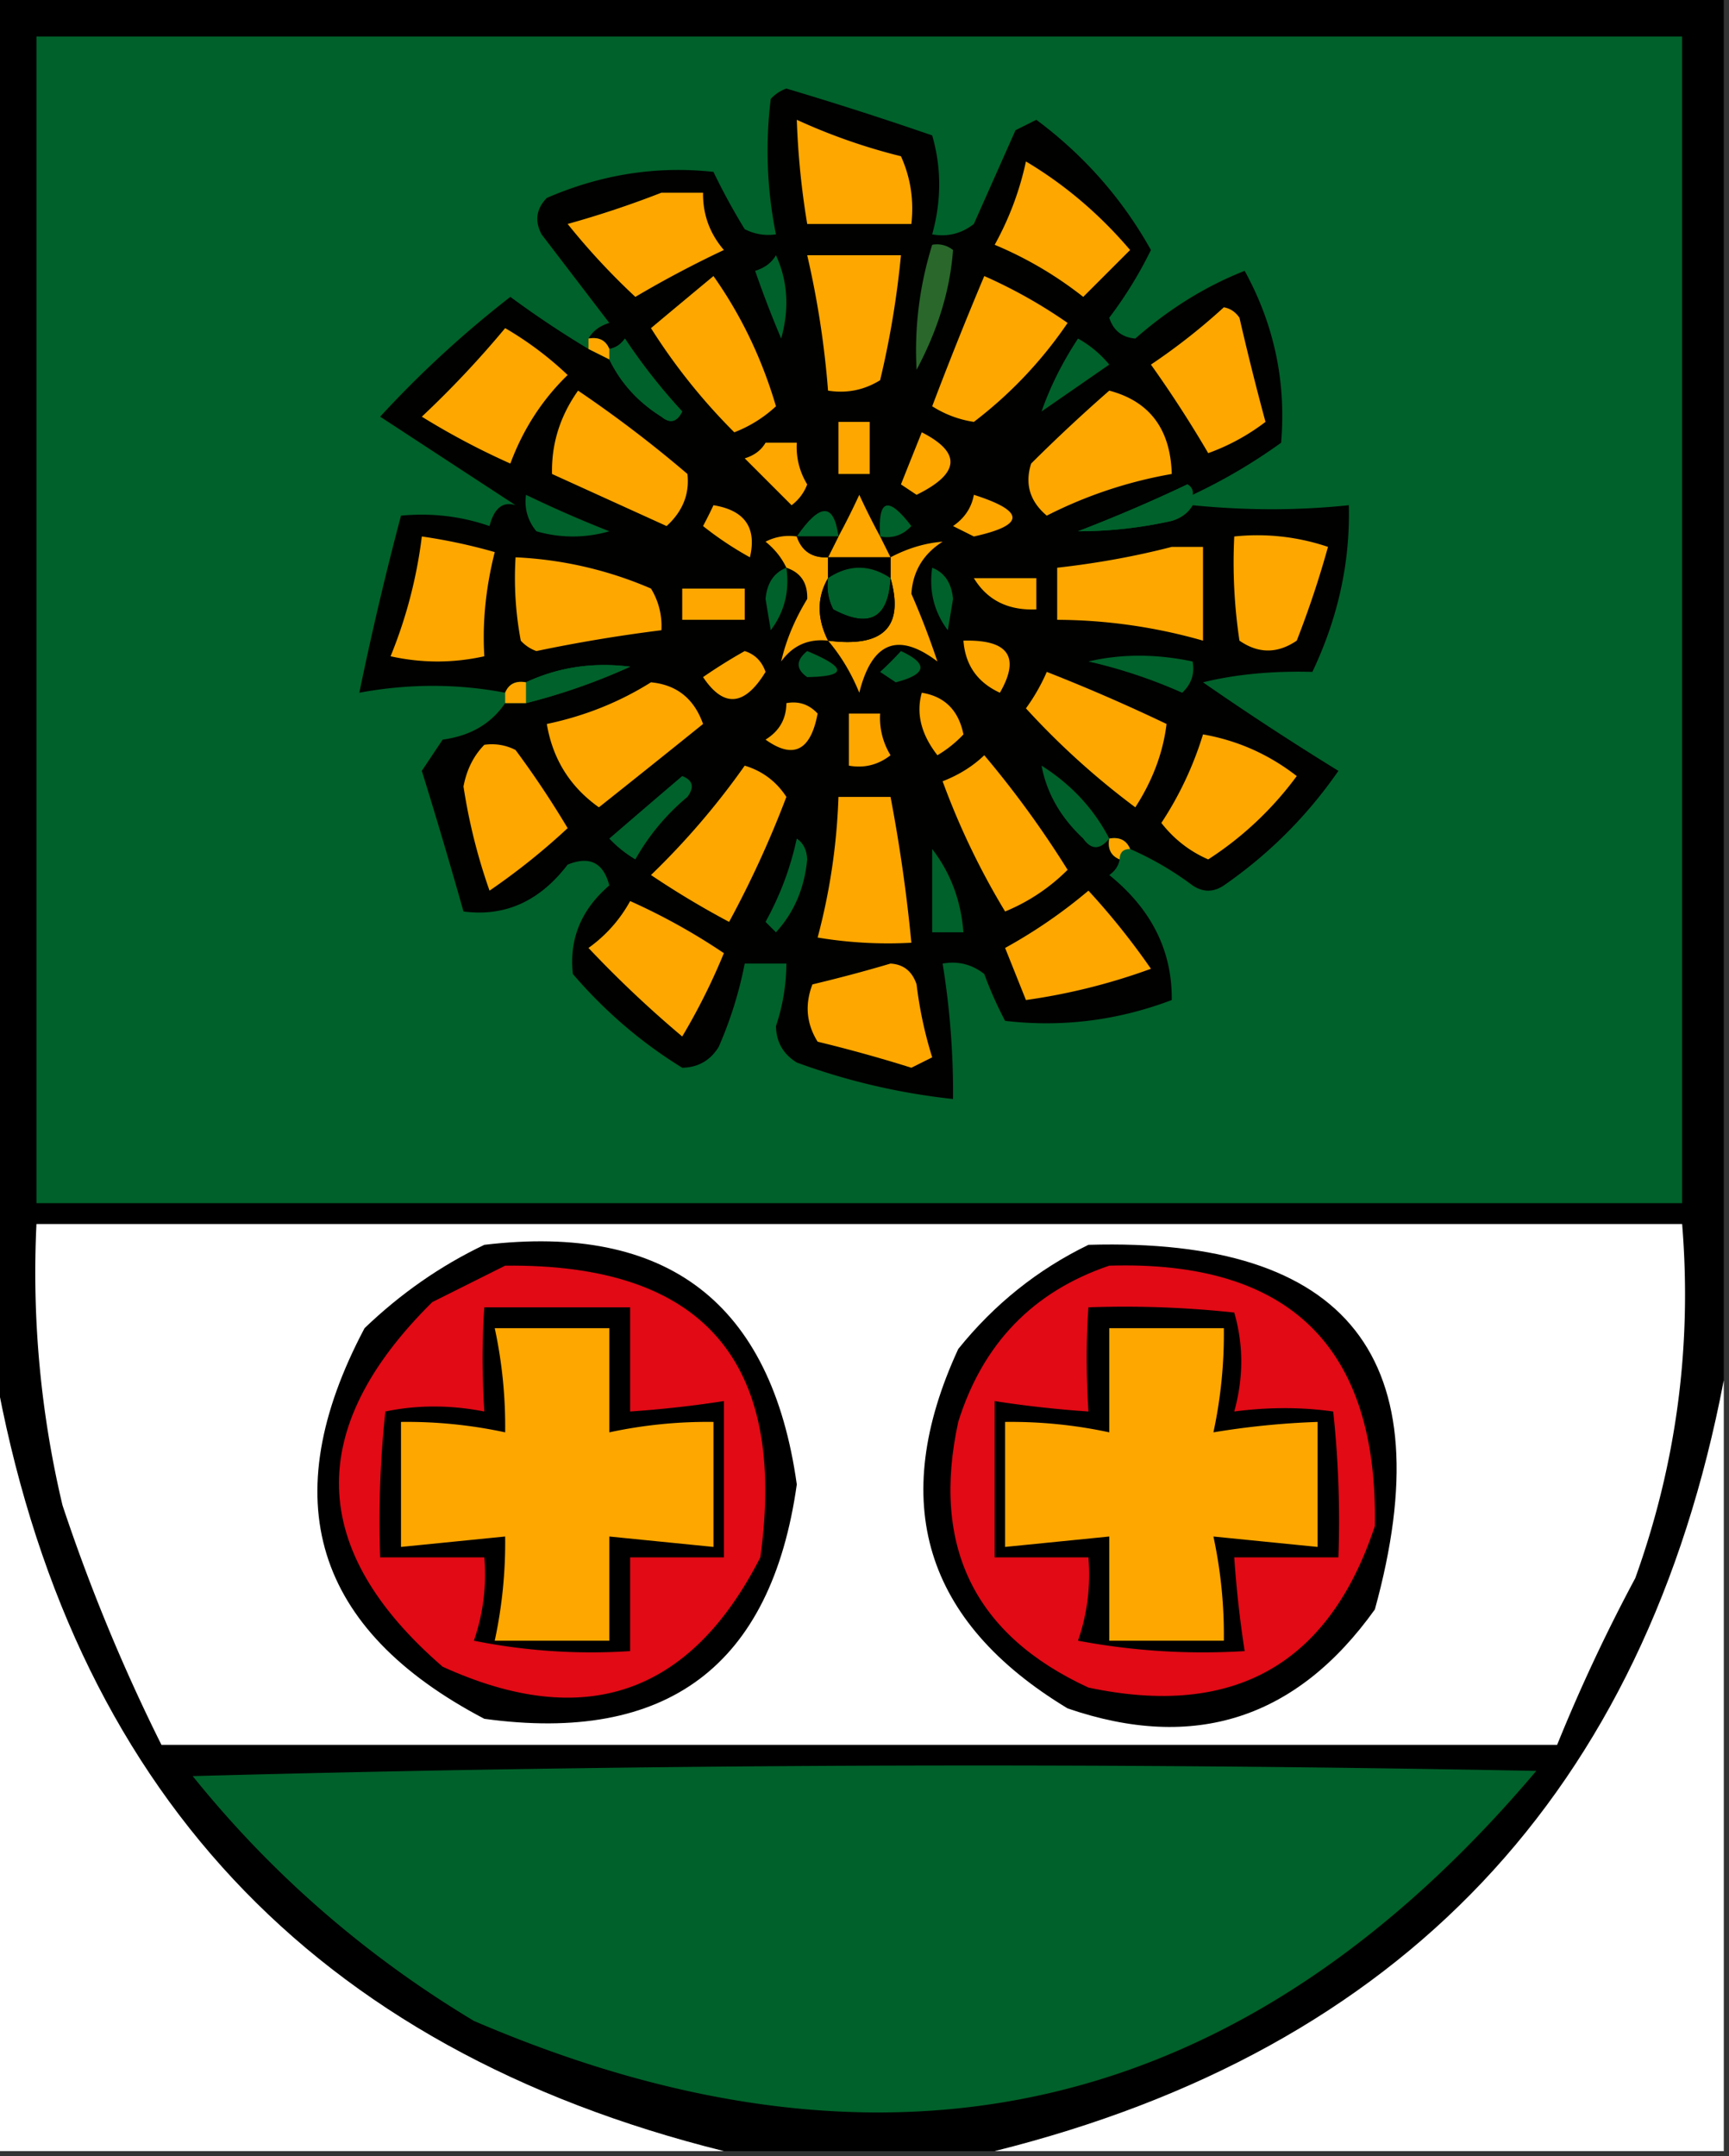 <svg xmlns="http://www.w3.org/2000/svg" width="166" height="207" style="shape-rendering:geometricPrecision;text-rendering:geometricPrecision;image-rendering:optimizeQuality;fill-rule:evenodd;clip-rule:evenodd"><rect width="100%" height="100%" fill="#333333" stroke="none"/><path style="opacity:1" d="M-.5-.5h166v133c-7.568 39.568-30.901 64.235-70 74h-26c-39.494-9.83-62.827-34.83-70-75V-.5z"/><path style="opacity:1" fill="#00612a" d="M3.5 3.5h158v112H3.5V3.5z"/><path style="opacity:1" fill="#010100" d="M114.5 47.5c.065-.438-.101-.772-.5-1a147.687 147.687 0 0 1-10.5 4.5 40.827 40.827 0 0 0 9-1c.916-.278 1.582-.778 2-1.5 5.131.512 10.131.512 15 0 .137 5.47-1.03 10.804-3.5 16-3.842-.105-7.342.228-10.5 1a285.247 285.247 0 0 0 13 8.5c-3 4.333-6.667 8-11 11-1 .667-2 .667-3 0a30.123 30.123 0 0 0-6-3.5c-.342-.838-1.008-1.172-2-1-.172.992.162 1.658 1 2-.111.617-.444 1.117-1 1.5 4.051 3.275 6.051 7.275 6 12-5.193 1.968-10.526 2.634-16 2a37.12 37.12 0 0 1-2-4.5c-1.189-.929-2.522-1.262-4-1a77.172 77.172 0 0 1 1 13 62.999 62.999 0 0 1-15-3.5c-1.305-.804-1.971-1.971-2-3.5a19.066 19.066 0 0 0 1-6h-4a37.944 37.944 0 0 1-2.5 8c-.804 1.304-1.97 1.971-3.5 2-3.915-2.407-7.415-5.407-10.5-9-.366-3.351.801-6.185 3.5-8.5-.56-2.188-1.893-2.854-4-2-2.687 3.522-6.02 5.022-10 4.5a540.923 540.923 0 0 0-4-13.5l2-3c2.653-.353 4.653-1.52 6-3.5h2a59.427 59.427 0 0 0 10-3.5c-3.57-.448-6.904.052-10 1.5-.992-.172-1.658.162-2 1-4.595-.878-9.261-.878-14 0a313.221 313.221 0 0 1 4-17c2.947-.277 5.78.056 8.5 1 .448-1.724 1.282-2.391 2.5-2-4.343-2.837-8.676-5.67-13-8.5A101.578 101.578 0 0 1 49 28.5a94.391 94.391 0 0 0 7.5 5l2 1c1.096 2.267 2.763 4.1 5 5.5.832.688 1.498.521 2-.5a55.454 55.454 0 0 1-5.5-7c-.383.556-.883.89-1.5 1-.342-.838-1.008-1.172-2-1 .417-.722 1.084-1.222 2-1.5L52 22.5c-.684-1.284-.517-2.45.5-3.5 5.22-2.26 10.553-3.093 16-2.5a60.802 60.802 0 0 0 3 5.5c.948.483 1.948.65 3 .5a40.48 40.48 0 0 1-.5-13c.414-.457.914-.79 1.5-1a342.152 342.152 0 0 1 14 4.5c.895 3.095.895 6.262 0 9.5 1.478.262 2.811-.071 4-1l4-9 2-1c4.59 3.419 8.256 7.585 11 12.5a39.69 39.69 0 0 1-4 6.5c.387 1.22 1.22 1.886 2.5 2 3.275-2.87 6.775-5.037 10.5-6.5 2.83 5.15 3.997 10.65 3.5 16.5a52.948 52.948 0 0 1-8.5 5z"/><path style="opacity:1" fill="#fea700" d="M76.5 11.5a56.51 56.51 0 0 0 10 3.5c.923 2.04 1.256 4.207 1 6.5h-10a76.94 76.94 0 0 1-1-10zM98.5 15.5c3.735 2.225 7.068 5.058 10 8.5l-4.5 4.5a36.21 36.21 0 0 0-8.5-5c1.4-2.535 2.4-5.202 3-8zM63.5 18.5h4c-.028 2.082.639 3.916 2 5.5a102.58 102.58 0 0 0-8.5 4.5 66.187 66.187 0 0 1-6.5-7 93.978 93.978 0 0 0 9-3z"/><path style="opacity:1" fill="#00612a" d="M74.5 24.5c1.134 2.466 1.3 5.133.5 8a105.857 105.857 0 0 1-2.5-6.5c.916-.278 1.582-.778 2-1.5z"/><path style="opacity:1" fill="#fea700" d="M77.5 24.5h9a87.203 87.203 0 0 1-2 12c-1.545.952-3.212 1.285-5 1a87.884 87.884 0 0 0-2-13z"/><path style="opacity:1" fill="#29672a" d="M89.5 23.5a2.428 2.428 0 0 1 2 .5c-.277 3.822-1.444 7.655-3.5 11.5-.22-4.07.28-8.07 1.5-12z"/><path style="opacity:1" fill="#fea700" d="M68.5 26.5c2.652 3.756 4.652 7.922 6 12.5a12.417 12.417 0 0 1-4 2.5 57.488 57.488 0 0 1-8-10c2.02-1.69 4.02-3.356 6-5zM94.5 26.5a47.811 47.811 0 0 1 8 4.5 40.705 40.705 0 0 1-9 9.5 10.253 10.253 0 0 1-4-1.5c1.591-4.2 3.258-8.366 5-12.5zM117.5 29.5c.617.11 1.117.444 1.5 1 .771 3.36 1.605 6.693 2.5 10a20.48 20.48 0 0 1-5.5 3 113.353 113.353 0 0 0-5.5-8.5 59.488 59.488 0 0 0 7-5.5zM48.5 31.5a32.282 32.282 0 0 1 6 4.5c-2.442 2.37-4.276 5.204-5.5 8.5a71.423 71.423 0 0 1-8.5-4.5 95.27 95.27 0 0 0 8-8.5zM56.5 33.5v-1c.992-.172 1.658.162 2 1v1l-2-1z"/><path style="opacity:1" fill="#00612a" d="M58.5 34.5v-1c.617-.11 1.117-.444 1.5-1a55.454 55.454 0 0 0 5.5 7c-.502 1.021-1.168 1.188-2 .5-2.237-1.4-3.904-3.233-5-5.5zM103.5 32.5a10.51 10.51 0 0 1 3 2.5l-6.5 4.5c.827-2.377 1.994-4.71 3.5-7z"/><path style="opacity:1" fill="#fea700" d="M55.5 37.5a117.85 117.85 0 0 1 10.5 8c.215 1.92-.452 3.586-2 5l-11-5c-.066-2.887.767-5.553 2.5-8zM106.5 37.5c3.877 1.027 5.877 3.694 6 8a42.4 42.4 0 0 0-12 4c-1.624-1.369-2.124-3.035-1.5-5a157.936 157.936 0 0 1 7.5-7zM80.5 40.5h3v5h-3v-5zM88.5 41.5c3.83 1.954 3.664 3.954-.5 6l-1.5-1c.674-1.696 1.341-3.362 2-5zM73.5 42.5h3a6.845 6.845 0 0 0 1 4 4.452 4.452 0 0 1-1.5 2L71.5 44c.916-.278 1.582-.778 2-1.5z"/><path style="opacity:1" fill="#00612a" d="M114.5 47.5v1c-.418.722-1.084 1.222-2 1.5a40.827 40.827 0 0 1-9 1 147.687 147.687 0 0 0 10.5-4.5c.399.228.565.562.5 1zM50.5 47.5a114.48 114.48 0 0 0 8 3.5 12.5 12.5 0 0 1-7 0c-.837-1.011-1.17-2.178-1-3.5z"/><path style="opacity:1" fill="#fea700" d="m84.5 51.5 1 2h-6l1-2a70.679 70.679 0 0 0 2-4 70.679 70.679 0 0 0 2 4zM93.5 47.5c4.943 1.578 4.943 2.911 0 4l-2-1c1.112-.765 1.779-1.765 2-3zM68.5 48.5c3.003.488 4.17 2.155 3.5 5a32.367 32.367 0 0 1-4.5-3c.363-.684.696-1.35 1-2z"/><path style="opacity:1" fill="#00612a" d="M80.5 51.5h-4c2.238-3.247 3.571-3.247 4 0zM84.5 51.5c-.238-3.6.762-3.933 3-1-.825.886-1.825 1.219-3 1z"/><path style="opacity:1" fill="#fea700" d="M40.5 51.5a52.55 52.55 0 0 1 7 1.5c-.867 3.443-1.2 6.776-1 10-3 .667-6 .667-9 0a44.88 44.88 0 0 0 3-11.5zM76.5 51.5c.473 1.406 1.473 2.073 3 2v2c-1.073 1.847-1.073 3.847 0 6-1.89-.203-3.39.463-4.5 2 .463-2.026 1.296-4.026 2.5-6 .047-1.538-.62-2.538-2-3-.453-.958-1.12-1.792-2-2.5a4.932 4.932 0 0 1 3-.5z"/><path style="opacity:1" d="M76.5 51.5h4l-1 2c-1.527.073-2.527-.594-3-2z"/><path style="opacity:1" fill="#fea700" d="M79.5 61.5c5.322.687 7.322-1.313 6-6v-2c1.644-.866 3.31-1.366 5-1.5-1.857 1.182-2.857 2.849-3 5a75.758 75.758 0 0 1 2.5 6.5c-3.788-2.868-6.288-1.868-7.5 3-.775-1.896-1.775-3.563-3-5zM118.5 51.5a21.12 21.12 0 0 1 9 1 93.032 93.032 0 0 1-3 9c-1.853 1.26-3.686 1.26-5.5 0a50.464 50.464 0 0 1-.5-10zM112.5 52.5h3v9a51.65 51.65 0 0 0-14-2v-5c3.837-.43 7.503-1.097 11-2zM49.5 53.5a36.99 36.99 0 0 1 13 3 6.845 6.845 0 0 1 1 4 148.81 148.81 0 0 0-12 2 3.646 3.646 0 0 1-1.5-1 32.437 32.437 0 0 1-.5-8z"/><path style="opacity:1" d="M79.5 53.5h6v2c-2-1.333-4-1.333-6 0v-2z"/><path style="opacity:1" fill="#00612a" d="M75.5 54.5c.319 2.25-.181 4.25-1.5 6l-.5-3c.14-1.53.806-2.53 2-3zM85.5 55.5c-.2 3.85-2.034 4.85-5.5 3a4.932 4.932 0 0 1-.5-3c2-1.333 4-1.333 6 0zM89.5 54.5c1.194.47 1.86 1.47 2 3l-.5 3c-1.319-1.75-1.819-3.75-1.5-6z"/><path style="opacity:1" d="M79.5 55.5a4.932 4.932 0 0 0 .5 3c3.466 1.85 5.3.85 5.5-3 1.322 4.687-.678 6.687-6 6-1.073-2.153-1.073-4.153 0-6z"/><path style="opacity:1" fill="#fea700" d="M93.5 55.5h6v3c-2.716.114-4.716-.886-6-3zM65.5 56.5h6v3h-6v-3zM92.5 61.5c4.314-.113 5.481 1.553 3.5 5-2.159-.989-3.325-2.656-3.5-5zM71.5 62.5c.978.311 1.644.978 2 2-2.016 3.299-4.016 3.466-6 .5a51.209 51.209 0 0 1 4-2.5z"/><path style="opacity:1" fill="#00612a" d="M77.5 62.5c3.838 1.603 3.838 2.436 0 2.5-1.098-.77-1.098-1.603 0-2.5zM86.5 62.5c2.65 1.225 2.484 2.225-.5 3l-1.5-1a30.943 30.943 0 0 0 2-2zM104.5 63.5c3.152-.739 6.485-.739 10 0 .219 1.175-.114 2.175-1 3a48.716 48.716 0 0 0-9-3zM50.5 67.5v-2c3.096-1.448 6.43-1.948 10-1.5a59.427 59.427 0 0 1-10 3.5z"/><path style="opacity:1" fill="#fea700" d="M100.5 64.5a173.994 173.994 0 0 1 11.5 5c-.335 2.755-1.335 5.422-3 8A74.434 74.434 0 0 1 98.5 68a18.492 18.492 0 0 0 2-3.5zM50.5 65.5v2h-2v-1c.342-.838 1.008-1.172 2-1zM62.5 65.5c2.473.236 4.14 1.57 5 4a1703.319 1703.319 0 0 1-10 8c-2.769-1.964-4.435-4.631-5-8 3.637-.763 6.97-2.097 10-4zM88.5 66.5c2.201.358 3.534 1.692 4 4a11.383 11.383 0 0 1-2.5 2c-1.562-2.004-2.062-4.004-1.5-6zM75.5 67.5c1.175-.219 2.175.114 3 1-.67 3.577-2.336 4.41-5 2.5 1.323-.816 1.99-1.983 2-3.5zM81.5 68.5h3a6.845 6.845 0 0 0 1 4c-1.189.929-2.522 1.262-4 1v-5zM115.5 70.5c3.317.582 6.317 1.915 9 4a32.293 32.293 0 0 1-8.5 8c-1.775-.77-3.275-1.937-4.5-3.5a32.97 32.97 0 0 0 4-8.5zM46.5 71.5a4.932 4.932 0 0 1 3 .5 89.784 89.784 0 0 1 5 7.5 64.552 64.552 0 0 1-7.5 6 54.883 54.883 0 0 1-2.5-10c.303-1.614.97-2.948 2-4zM94.5 72.5a95.12 95.12 0 0 1 8 11 18.339 18.339 0 0 1-6 4 71.83 71.83 0 0 1-6-12.5c1.566-.608 2.9-1.442 4-2.5zM71.5 73.5c1.7.516 3.033 1.516 4 3a98.107 98.107 0 0 1-5.5 12 84.76 84.76 0 0 1-7.5-4.5 73.101 73.101 0 0 0 9-10.5z"/><path style="opacity:1" fill="#00612a" d="M106.5 80.5c-.897 1.098-1.73 1.098-2.5 0-2.173-2.03-3.507-4.363-4-7 2.86 1.813 5.027 4.146 6.5 7zM65.5 74.5c1.025.397 1.192 1.063.5 2a21.52 21.52 0 0 0-5 6 11.383 11.383 0 0 1-2.5-2c2.378-2.052 4.711-4.052 7-6z"/><path style="opacity:1" fill="#fea700" d="M80.5 76.5h5c.883 4.632 1.55 9.298 2 14a40.936 40.936 0 0 1-9-.5 60.013 60.013 0 0 0 2-13.5z"/><path style="opacity:1" fill="#00612a" d="M76.5 80.5c.624.417.957 1.084 1 2-.258 2.76-1.258 5.094-3 7l-1-1c1.4-2.535 2.4-5.202 3-8z"/><path style="opacity:1" fill="#fea700" d="M106.5 80.5c.992-.172 1.658.162 2 1-.667 0-1 .333-1 1-.838-.342-1.172-1.008-1-2z"/><path style="opacity:1" fill="#00612a" d="M89.5 81.5c1.767 2.292 2.767 4.958 3 8h-3v-8z"/><path style="opacity:1" fill="#fea700" d="M104.5 85.5a68.884 68.884 0 0 1 6 7.5 58.794 58.794 0 0 1-12 3l-2-5a49.096 49.096 0 0 0 8-5.5zM60.5 86.5a60.038 60.038 0 0 1 9 5 60.508 60.508 0 0 1-4 8 107.987 107.987 0 0 1-9-8.5 13.444 13.444 0 0 0 4-4.5zM85.5 92.5c1.25.077 2.083.744 2.5 2 .287 2.39.787 4.724 1.5 7l-2 1a137.834 137.834 0 0 0-9-2.5c-1.076-1.726-1.243-3.56-.5-5.5 2.607-.623 5.107-1.29 7.5-2z"/><path style="opacity:1" fill="#fefffe" d="M3.5 117.5h158c.957 11.671-.543 23.004-4.5 34a164.886 164.886 0 0 0-7.5 16h-134a175.417 175.417 0 0 1-9.5-23 96.695 96.695 0 0 1-2.5-27z"/><path style="opacity:1" d="M46.5 119.5c17.561-2.098 27.561 5.568 30 23-2.452 17.406-12.452 24.906-30 22.5-16.364-8.58-20.197-21.08-11.5-37.5 3.482-3.339 7.316-6.006 11.5-8zM104.5 119.5c24.967-.728 34.134 10.938 27.5 35-7.513 10.512-17.346 13.679-29.5 9.5-13.771-8.317-17.271-19.817-10.5-34.5 3.462-4.304 7.63-7.638 12.5-10z"/><path style="opacity:1" fill="#e10a15" d="M48.5 121.5c18.942-.22 27.109 9.114 24.5 28-6.73 13.199-16.897 16.699-30.5 10.5-12.934-11.194-13.267-22.861-1-35l7-3.5zM106.5 121.5c17.306-.527 25.806 7.806 25.5 25-4.403 13.291-13.57 18.458-27.5 15.5-10.934-5.037-15.101-13.537-12.5-25.5 2.35-7.516 7.184-12.516 14.5-15z"/><path style="opacity:1" d="M46.5 125.5h14v10c3.018-.204 6.018-.537 9-1v15h-9v9a57.15 57.15 0 0 1-15-1 19.374 19.374 0 0 0 1-8h-10c-.166-4.679 0-9.345.5-14 3.07-.638 6.237-.638 9.5 0-.22-3.544-.22-6.878 0-10zM104.5 125.5a98.432 98.432 0 0 1 14 .5c.895 3.095.895 6.262 0 9.5 3.286-.429 6.453-.429 9.5 0 .499 4.655.666 9.321.5 14h-10c.204 3.018.537 6.018 1 9a64.873 64.873 0 0 1-16-1 19.372 19.372 0 0 0 1-8h-9v-15c2.982.463 5.982.796 9 1-.22-3.544-.22-6.878 0-10z"/><path style="opacity:1" fill="#fea700" d="M47.5 127.5h11v10a44.87 44.87 0 0 1 10-1v12l-10-1v10h-11a44.83 44.83 0 0 0 1-10l-10 1v-12a44.87 44.87 0 0 1 10 1 44.83 44.83 0 0 0-1-10zM106.5 127.5h11a44.866 44.866 0 0 1-1 10 76.926 76.926 0 0 1 10-1v12l-10-1a44.866 44.866 0 0 1 1 10h-11v-10l-10 1v-12c3.38-.04 6.714.293 10 1v-10z"/><path style="opacity:1" fill="#fefffe" d="M-.5 131.5c7.173 40.17 30.506 65.17 70 75h-70v-75zM165.5 132.5v74h-70c39.099-9.765 62.432-34.432 70-74z"/><path style="opacity:1" fill="#00612a" d="M18.5 170.5a2777.664 2777.664 0 0 1 129-.5c-28.048 33.178-62.048 41.178-102 24-10.427-6.264-19.427-14.098-27-23.5z"/></svg>